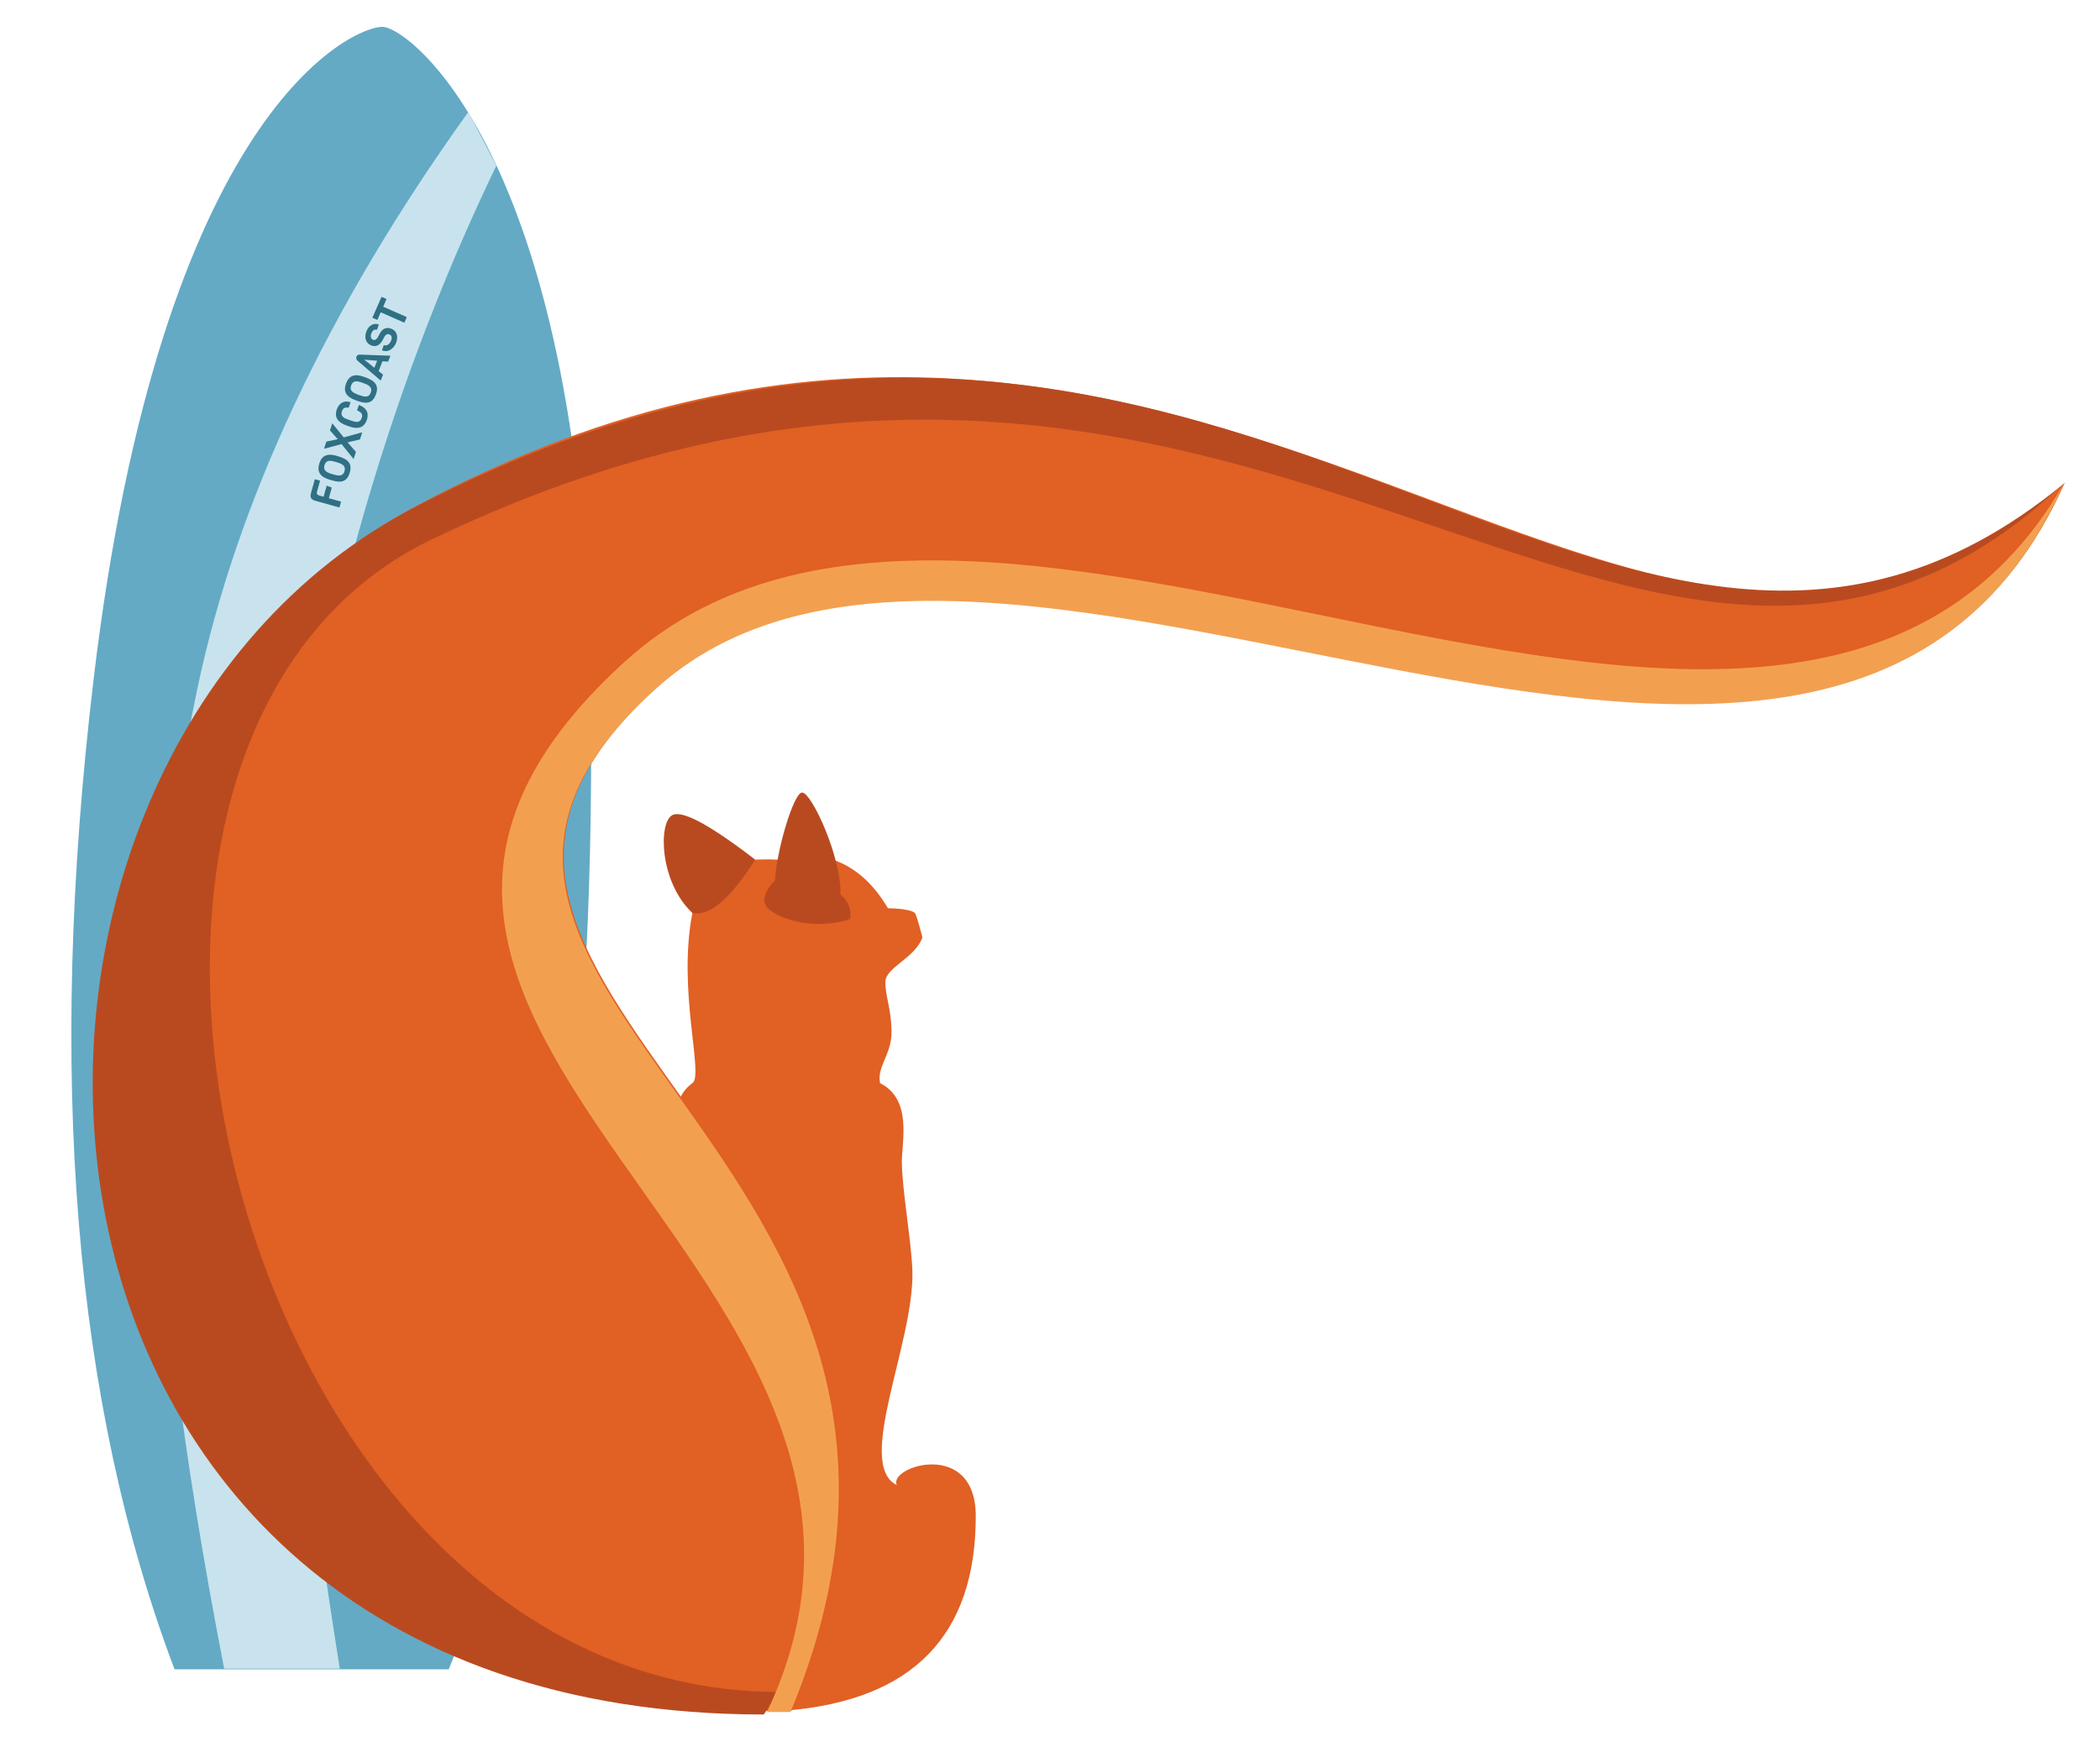 <?xml version="1.0" encoding="utf-8"?>
<!-- Generator: Adobe Illustrator 16.0.0, SVG Export Plug-In . SVG Version: 6.00 Build 0)  -->
<!DOCTYPE svg PUBLIC "-//W3C//DTD SVG 1.1//EN" "http://www.w3.org/Graphics/SVG/1.1/DTD/svg11.dtd">
<svg version="1.1" xmlns="http://www.w3.org/2000/svg" xmlns:xlink="http://www.w3.org/1999/xlink" x="0px" y="0px"
	 width="668.966px" height="554.972px" viewBox="0 0 668.966 554.972" enable-background="new 0 0 668.966 554.972"
	 xml:space="preserve">
<g id="New_Layer">
	<path fill-rule="evenodd" clip-rule="evenodd" fill="#64AAC5" d="M55.594,531.816C23.532,446.95,14.926,341.923,29.776,216.732
		C51.376,34.642,112.761,8.371,121.833,8.551c9.071,0.182,64.735,43.748,66.415,215.806c1.25,128.007-13.848,230.493-45.293,307.459
		H55.594z"/>
	<path fill-rule="evenodd" clip-rule="evenodd" fill="#C8E3EE" d="M149.189,35.668c-45.165,62.916-73.93,124.796-86.297,183.639
		c-18.549,88.264-18.757,171.605,8.516,312.312c0,0,40.387,0,36.835,0c-18.476-116.231-25.59-210.466-8.245-301.203
		c11.563-60.491,30.266-119.708,58.109-177.651L149.189,35.668z"/>
	<path fill-rule="evenodd" clip-rule="evenodd" fill="#E16024" d="M250.876,544.917c-48.68-6.882-69.01-31.274-60.988-73.178
		c4.359-22.771,29.503-9.493,24.363-5.568c7.836-9.639-4.044-31.334-4.259-61.432c-0.216-30.097,6.933-36.087,5.747-41.128
		c-2.43-10.329,1.499-16.255,4.822-18.528c3.738-2.558-4.822-29.385,0-54.234c5.769-5.026,12.432-10.692,19.989-16.997
		c3.804-0.08,5.769-0.08,5.893,0c0,0,6.268,0,18.802,0c7.058,2.37,12.928,7.537,17.609,15.502c0,0,6.776,0,8.588,1.495
		c0.367,0,2.428,7.808,2.4,7.831c-2.4,6.572-11.663,9.521-11.788,14.032c-0.124,4.511,1.879,8.522,1.943,15.937
		s-4.765,11.135-3.633,16.435c10.278,5.139,6.931,18.528,6.931,24.96c0,8.492,3.034,25.412,3.347,34.696
		c0.766,22.697-18.377,61.771-4.964,68.373c-2.824-5.918,25.162-14.891,25.162,9.9C310.84,520.904,290.852,541.539,250.876,544.917z
		"/>
	<path fill-rule="evenodd" clip-rule="evenodd" fill="#B94A20" d="M220.561,290.849c-10.464-9.765-10.895-28.759-6.407-31.153
		c3.15-1.68,11.949,3.039,26.396,14.156C232.709,286.349,226.046,292.015,220.561,290.849z"/>
	<path fill-rule="evenodd" clip-rule="evenodd" fill="#B94A20" d="M246.874,280.553c0.408-9.244,5.937-28.149,8.664-28.056
		c3.12,0.106,12.607,20.928,12.192,32.494c2.381,1.886,3.647,4.913,3.07,7.771c-8.336,3.037-19.927,1.532-25.564-2.858
		C240.59,286.285,246.805,280.507,246.874,280.553z"/>
	<g>
		<path fill-rule="evenodd" clip-rule="evenodd" fill="#E16024" d="M252.161,545.064c-0.008,0.019-7.475,0-7.475,0
			c-255.947,0-267.199-301.183-111.885-383.994c252.481-134.619,391.766,116.747,524.972-7.339
			c-74.733,168.295-340.509-31.423-448.337,65.158C101.607,315.471,326.473,366.583,252.161,545.064z"/>
		<path fill-rule="evenodd" clip-rule="evenodd" fill="#B94A20" d="M247.025,539.01c0.829,0.005-3.432,7.181-3.814,7.201
			c-255.948,0-267.75-303.536-110.745-384.795c258.577-133.829,378.688,112.811,524.971-7.338
			C522.136,280.729,398.524,46.702,137.629,171.795C1.464,237.083,74.695,537.937,247.025,539.01z"/>
		<path fill-rule="evenodd" clip-rule="evenodd" fill="#F2A050" d="M251.825,545.41c-0.008,0.019-7.474,0-7.474,0
			c66.438-141.046-175.381-216.364-45.375-334.568c116.139-105.595,371.063,94.778,458.461-56.765
			c-74.734,168.294-340.509-31.424-448.337,65.157S326.138,366.929,251.825,545.41z"/>
	</g>
</g>
<g id="Layer_2">
	<g>
		<path fill="#307084" d="M101.019,156.527c-0.223,0.796-0.028,1.141,0.728,1.352l1.335,0.373l0.984-3.521l1.635,0.603l-0.946,3.386
			l3.898,1.089l-0.524,1.875l-7.648-2.137c-1.416-0.396-1.805-1.086-1.379-2.61l1.191-4.263l1.672,0.467L101.019,156.527z"/>
		<path fill="#307084" d="M107.982,145.449c3.215,0.971,4.221,2.531,3.424,5.17c-0.809,2.679-2.498,3.383-5.753,2.4l-0.697-0.21
			c-2.907-0.877-4.059-2.438-3.25-5.118c0.793-2.626,2.632-3.342,5.552-2.461L107.982,145.449z M106.884,147.149
			c-1.594-0.481-2.999-0.671-3.516,1.043c-0.526,1.742,0.757,2.333,2.352,2.815l0.496,0.149c1.464,0.427,2.984,0.769,3.53-1.04
			c0.53-1.755-0.878-2.37-2.365-2.819L106.884,147.149z"/>
		<path fill="#307084" d="M114.663,140.015l-3.947,0.914l2.668,3.029l-0.743,2.292l-3.83-4.76l-5.589,1.486l0.738-2.278l3.638-0.779
			l-2.481-2.792l0.734-2.265l3.655,4.482l5.898-1.621L114.663,140.015z"/>
		<path fill="#307084" d="M114.323,129.021c2.421,0.834,3.292,2.556,2.544,4.726c-0.985,2.857-3.23,2.927-5.492,2.147l-0.794-0.274
			c-2.553-0.88-4.277-2.319-3.292-5.176c0.662-1.918,2.218-3.04,4.387-2.292l-0.593,1.72c-1.025-0.161-1.766,0.013-2.153,1.137
			c-0.593,1.72,0.804,2.261,2.233,2.753l0.82,0.283c1.27,0.438,2.669,0.802,3.244-0.865c0.461-1.336-0.277-1.901-1.493-2.454
			L114.323,129.021z"/>
		<path fill="#307084" d="M116.631,120.303c3.153,1.157,4.065,2.774,3.115,5.362c-0.964,2.628-2.691,3.231-5.884,2.06l-0.683-0.251
			c-2.851-1.046-3.909-2.672-2.945-5.299c0.945-2.575,2.823-3.183,5.687-2.132L116.631,120.303z M115.435,121.937
			c-1.563-0.574-2.955-0.846-3.572,0.835c-0.626,1.708,0.62,2.374,2.183,2.948l0.486,0.178c1.437,0.512,2.934,0.942,3.585-0.831
			c0.631-1.721-0.738-2.417-2.196-2.953L115.435,121.937z"/>
		<path fill="#307084" d="M123.641,115.211l-1.809-0.105l-1.218,3.118l1.406,1.136l-0.739,1.892l-7.344-6.297
			c-0.52-0.519-0.554-0.893-0.38-1.336c0.163-0.417,0.398-0.672,1.155-0.646l9.668,0.348L123.641,115.211z M116.036,114.586
			l3.23,2.585l0.876-2.244L116.036,114.586z"/>
		<path fill="#307084" d="M126.128,109.33c-0.58,1.396-2.224,3.199-4.459,2.27l0.599-1.661c1.008,0.419,1.914-0.448,2.269-1.301
			c0.44-1.06,0.271-1.782-0.466-2.088c-0.646-0.269-1.172,0.013-1.555,0.642l-0.778,1.435c-0.798,1.336-1.998,2.035-3.587,1.374
			c-1.642-0.682-2.233-2.504-1.353-4.624c0.714-1.719,2.32-2.628,3.884-1.978l-0.588,1.635c-0.98-0.195-1.5,0.438-1.753,1.045
			c-0.451,1.085-0.168,1.9,0.465,2.164c0.607,0.252,1.169-0.151,1.488-0.7l0.768-1.409c0.835-1.426,2.021-2.055,3.688-1.362
			C126.533,105.512,126.929,107.405,126.128,109.33z"/>
		<path fill="#307084" d="M122.062,97.708l7.537,3.319l-0.785,1.782l-7.536-3.32l-1.073,2.436l-1.589-0.7l2.936-6.665l1.589,0.7
			L122.062,97.708z"/>
	</g>
</g>
</svg>
